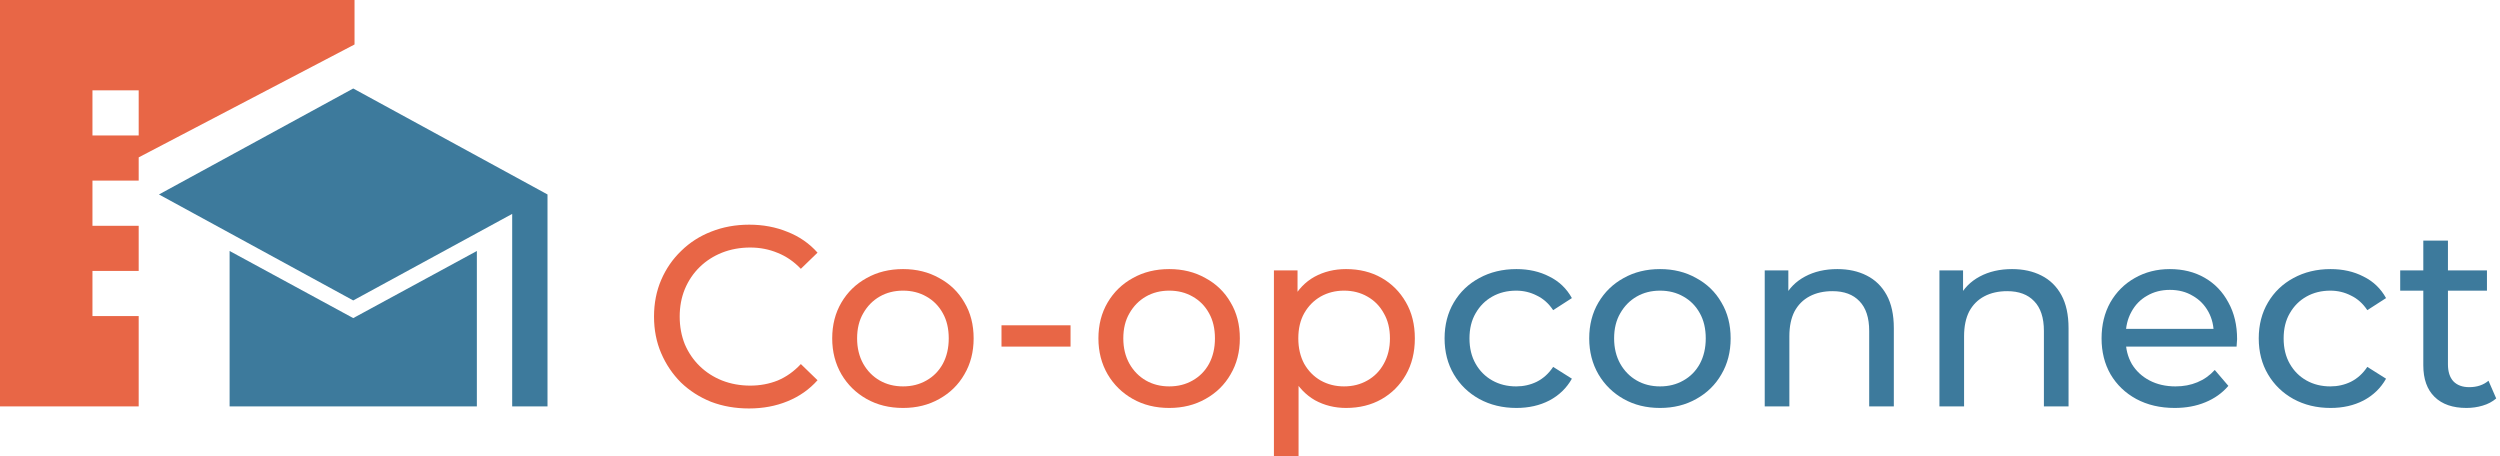 <svg width="411" height="75" viewBox="0 0 411 75" fill="none" xmlns="http://www.w3.org/2000/svg">
<g clip-path="url(#clip0_1347_282)">
<path d="M84.203 66.813V35.164L58.071 49.392L26.133 31.97L58.071 14.549L90.01 31.97V66.813H84.203ZM58.071 66.813H37.747V41.262L58.071 52.295L78.396 41.262V66.813H58.071Z" fill="#3D7A9C"/>
<path d="M58.285 0V7.312L22.8 25.872V29.695H15.2V37.119H22.8V44.543H15.2V51.966H22.8V66.814H-5.39853e-05V0H58.285ZM15.2 22.271H22.8V14.848H15.2V22.271Z" fill="#E86646"/>
<path d="M123.135 67.151C120.884 67.151 118.802 66.785 116.889 66.054C115.004 65.294 113.359 64.24 111.952 62.889C110.574 61.511 109.49 59.907 108.703 58.079C107.915 56.25 107.521 54.239 107.521 52.044C107.521 49.85 107.915 47.839 108.703 46.01C109.49 44.181 110.588 42.592 111.994 41.242C113.401 39.863 115.047 38.808 116.931 38.077C118.844 37.317 120.926 36.937 123.177 36.937C125.455 36.937 127.551 37.331 129.464 38.119C131.405 38.878 133.051 40.018 134.402 41.537L131.659 44.195C130.533 43.014 129.267 42.142 127.861 41.579C126.454 40.988 124.949 40.693 123.346 40.693C121.686 40.693 120.139 40.974 118.704 41.537C117.297 42.099 116.073 42.887 115.033 43.9C113.992 44.913 113.176 46.122 112.585 47.529C112.022 48.907 111.741 50.413 111.741 52.044C111.741 53.676 112.022 55.195 112.585 56.602C113.176 57.98 113.992 59.176 115.033 60.188C116.073 61.201 117.297 61.989 118.704 62.552C120.139 63.114 121.686 63.395 123.346 63.395C124.949 63.395 126.454 63.114 127.861 62.552C129.267 61.961 130.533 61.061 131.659 59.851L134.402 62.509C133.051 64.028 131.405 65.182 129.464 65.97C127.551 66.757 125.441 67.151 123.135 67.151Z" fill="#E86646"/>
<path d="M148.462 67.067C146.211 67.067 144.214 66.575 142.47 65.59C140.725 64.605 139.347 63.255 138.334 61.539C137.321 59.795 136.815 57.825 136.815 55.631C136.815 53.409 137.321 51.439 138.334 49.723C139.347 48.007 140.725 46.671 142.47 45.715C144.214 44.73 146.211 44.237 148.462 44.237C150.684 44.237 152.668 44.73 154.412 45.715C156.184 46.671 157.563 48.007 158.547 49.723C159.56 51.411 160.066 53.38 160.066 55.631C160.066 57.853 159.56 59.823 158.547 61.539C157.563 63.255 156.184 64.605 154.412 65.59C152.668 66.575 150.684 67.067 148.462 67.067ZM148.462 63.522C149.897 63.522 151.177 63.199 152.302 62.552C153.455 61.904 154.355 60.99 155.002 59.809C155.65 58.599 155.973 57.206 155.973 55.631C155.973 54.028 155.65 52.649 155.002 51.496C154.355 50.314 153.455 49.4 152.302 48.753C151.177 48.106 149.897 47.782 148.462 47.782C147.027 47.782 145.747 48.106 144.622 48.753C143.496 49.4 142.596 50.314 141.921 51.496C141.246 52.649 140.908 54.028 140.908 55.631C140.908 57.206 141.246 58.599 141.921 59.809C142.596 60.99 143.496 61.904 144.622 62.552C145.747 63.199 147.027 63.522 148.462 63.522Z" fill="#E86646"/>
<path d="M164.646 56.981V53.479H175.997V56.981H164.646Z" fill="#E86646"/>
<path d="M192.226 67.067C189.975 67.067 187.978 66.575 186.234 65.59C184.49 64.605 183.111 63.255 182.098 61.539C181.086 59.795 180.579 57.825 180.579 55.631C180.579 53.409 181.086 51.439 182.098 49.723C183.111 48.007 184.49 46.671 186.234 45.715C187.978 44.73 189.975 44.237 192.226 44.237C194.448 44.237 196.432 44.73 198.176 45.715C199.948 46.671 201.327 48.007 202.311 49.723C203.324 51.411 203.83 53.38 203.83 55.631C203.83 57.853 203.324 59.823 202.311 61.539C201.327 63.255 199.948 64.605 198.176 65.59C196.432 66.575 194.448 67.067 192.226 67.067ZM192.226 63.522C193.661 63.522 194.941 63.199 196.066 62.552C197.219 61.904 198.12 60.99 198.767 59.809C199.414 58.599 199.737 57.206 199.737 55.631C199.737 54.028 199.414 52.649 198.767 51.496C198.12 50.314 197.219 49.4 196.066 48.753C194.941 48.106 193.661 47.782 192.226 47.782C190.791 47.782 189.511 48.106 188.386 48.753C187.261 49.4 186.36 50.314 185.685 51.496C185.01 52.649 184.672 54.028 184.672 55.631C184.672 57.206 185.01 58.599 185.685 59.809C186.36 60.99 187.261 61.904 188.386 62.552C189.511 63.199 190.791 63.522 192.226 63.522Z" fill="#E86646"/>
<path d="M221.291 67.067C219.434 67.067 217.732 66.645 216.185 65.801C214.666 64.929 213.442 63.649 212.513 61.961C211.613 60.273 211.163 58.163 211.163 55.631C211.163 53.099 211.599 50.989 212.471 49.301C213.371 47.613 214.581 46.347 216.1 45.504C217.648 44.66 219.378 44.237 221.291 44.237C223.485 44.237 225.426 44.716 227.114 45.672C228.802 46.629 230.138 47.965 231.123 49.681C232.107 51.369 232.6 53.352 232.6 55.631C232.6 57.91 232.107 59.907 231.123 61.623C230.138 63.339 228.802 64.676 227.114 65.632C225.426 66.588 223.485 67.067 221.291 67.067ZM209.433 75V44.449H213.315V50.483L213.062 55.673L213.484 60.864V75H209.433ZM220.953 63.522C222.388 63.522 223.668 63.199 224.793 62.552C225.947 61.904 226.847 60.99 227.494 59.809C228.169 58.599 228.507 57.206 228.507 55.631C228.507 54.028 228.169 52.649 227.494 51.496C226.847 50.314 225.947 49.4 224.793 48.753C223.668 48.106 222.388 47.782 220.953 47.782C219.546 47.782 218.266 48.106 217.113 48.753C215.988 49.4 215.087 50.314 214.412 51.496C213.765 52.649 213.442 54.028 213.442 55.631C213.442 57.206 213.765 58.599 214.412 59.809C215.087 60.99 215.988 61.904 217.113 62.552C218.266 63.199 219.546 63.522 220.953 63.522Z" fill="#E86646"/>
<path d="M249.305 67.067C247.026 67.067 244.986 66.575 243.186 65.59C241.414 64.606 240.021 63.255 239.008 61.539C237.996 59.823 237.489 57.854 237.489 55.632C237.489 53.409 237.996 51.44 239.008 49.724C240.021 48.008 241.414 46.671 243.186 45.715C244.986 44.73 247.026 44.238 249.305 44.238C251.33 44.238 253.131 44.646 254.706 45.462C256.31 46.249 257.547 47.431 258.419 49.006L255.339 50.99C254.608 49.892 253.707 49.091 252.638 48.584C251.597 48.05 250.472 47.783 249.262 47.783C247.8 47.783 246.491 48.106 245.338 48.753C244.185 49.4 243.27 50.315 242.595 51.496C241.92 52.65 241.582 54.028 241.582 55.632C241.582 57.235 241.92 58.628 242.595 59.809C243.27 60.991 244.185 61.905 245.338 62.552C246.491 63.199 247.8 63.523 249.262 63.523C250.472 63.523 251.597 63.269 252.638 62.763C253.707 62.228 254.608 61.413 255.339 60.316L258.419 62.257C257.547 63.804 256.31 64.999 254.706 65.844C253.131 66.659 251.33 67.067 249.305 67.067Z" fill="#3D7A9C"/>
<path d="M272.914 67.067C270.663 67.067 268.666 66.575 266.921 65.59C265.177 64.606 263.799 63.255 262.786 61.539C261.773 59.795 261.267 57.826 261.267 55.632C261.267 53.409 261.773 51.44 262.786 49.724C263.799 48.008 265.177 46.671 266.921 45.715C268.666 44.73 270.663 44.238 272.914 44.238C275.136 44.238 277.119 44.73 278.864 45.715C280.636 46.671 282.014 48.008 282.999 49.724C284.012 51.412 284.518 53.381 284.518 55.632C284.518 57.854 284.012 59.823 282.999 61.539C282.014 63.255 280.636 64.606 278.864 65.59C277.119 66.575 275.136 67.067 272.914 67.067ZM272.914 63.523C274.348 63.523 275.628 63.199 276.754 62.552C277.907 61.905 278.807 60.991 279.454 59.809C280.101 58.599 280.425 57.207 280.425 55.632C280.425 54.028 280.101 52.65 279.454 51.496C278.807 50.315 277.907 49.4 276.754 48.753C275.628 48.106 274.348 47.783 272.914 47.783C271.479 47.783 270.199 48.106 269.074 48.753C267.948 49.4 267.048 50.315 266.373 51.496C265.698 52.65 265.36 54.028 265.36 55.632C265.36 57.207 265.698 58.599 266.373 59.809C267.048 60.991 267.948 61.905 269.074 62.552C270.199 63.199 271.479 63.523 272.914 63.523Z" fill="#3D7A9C"/>
<path d="M302.063 44.238C303.891 44.238 305.495 44.59 306.873 45.293C308.28 45.996 309.377 47.065 310.165 48.5C310.952 49.935 311.346 51.749 311.346 53.944V66.814H307.295V54.408C307.295 52.242 306.761 50.61 305.692 49.513C304.651 48.416 303.174 47.867 301.261 47.867C299.826 47.867 298.574 48.148 297.505 48.711C296.436 49.274 295.606 50.103 295.016 51.201C294.453 52.298 294.172 53.662 294.172 55.294V66.814H290.121V44.449H294.003V50.483L293.37 48.88C294.101 47.417 295.227 46.278 296.746 45.462C298.265 44.646 300.037 44.238 302.063 44.238Z" fill="#3D7A9C"/>
<path d="M330.785 44.238C332.614 44.238 334.218 44.59 335.596 45.293C337.003 45.996 338.1 47.065 338.888 48.5C339.675 49.935 340.069 51.749 340.069 53.944V66.814H336.018V54.408C336.018 52.242 335.484 50.61 334.415 49.513C333.374 48.416 331.897 47.867 329.984 47.867C328.549 47.867 327.297 48.148 326.228 48.711C325.159 49.274 324.329 50.103 323.738 51.201C323.176 52.298 322.894 53.662 322.894 55.294V66.814H318.843V44.449H322.726V50.483L322.093 48.88C322.824 47.417 323.949 46.278 325.468 45.462C326.988 44.646 328.76 44.238 330.785 44.238Z" fill="#3D7A9C"/>
<path d="M357.525 67.067C355.134 67.067 353.024 66.575 351.195 65.59C349.395 64.606 347.988 63.255 346.975 61.539C345.991 59.823 345.498 57.854 345.498 55.632C345.498 53.409 345.977 51.44 346.933 49.724C347.918 48.008 349.254 46.671 350.942 45.715C352.658 44.73 354.585 44.238 356.723 44.238C358.889 44.238 360.802 44.716 362.462 45.673C364.122 46.629 365.416 47.98 366.344 49.724C367.301 51.44 367.779 53.451 367.779 55.758C367.779 55.927 367.765 56.124 367.737 56.349C367.737 56.574 367.723 56.785 367.695 56.982H348.663V54.07H365.585L363.939 55.083C363.967 53.648 363.672 52.368 363.053 51.243C362.434 50.118 361.576 49.245 360.479 48.627C359.41 47.98 358.158 47.656 356.723 47.656C355.317 47.656 354.065 47.98 352.968 48.627C351.87 49.245 351.012 50.132 350.393 51.285C349.775 52.41 349.465 53.704 349.465 55.167V55.843C349.465 57.334 349.803 58.67 350.478 59.851C351.181 61.005 352.152 61.905 353.39 62.552C354.627 63.199 356.048 63.523 357.652 63.523C358.974 63.523 360.169 63.297 361.238 62.847C362.336 62.397 363.292 61.722 364.108 60.822L366.344 63.438C365.332 64.62 364.066 65.52 362.547 66.139C361.056 66.758 359.382 67.067 357.525 67.067Z" fill="#3D7A9C"/>
<path d="M383.152 67.067C380.873 67.067 378.834 66.575 377.033 65.59C375.261 64.606 373.869 63.255 372.856 61.539C371.843 59.823 371.337 57.854 371.337 55.632C371.337 53.409 371.843 51.44 372.856 49.724C373.869 48.008 375.261 46.671 377.033 45.715C378.834 44.73 380.873 44.238 383.152 44.238C385.178 44.238 386.978 44.646 388.554 45.462C390.157 46.249 391.395 47.431 392.267 49.006L389.187 50.99C388.455 49.892 387.555 49.091 386.486 48.584C385.445 48.05 384.32 47.783 383.11 47.783C381.647 47.783 380.339 48.106 379.186 48.753C378.032 49.4 377.118 50.315 376.443 51.496C375.767 52.65 375.43 54.028 375.43 55.632C375.43 57.235 375.767 58.628 376.443 59.809C377.118 60.991 378.032 61.905 379.186 62.552C380.339 63.199 381.647 63.523 383.11 63.523C384.32 63.523 385.445 63.269 386.486 62.763C387.555 62.228 388.455 61.413 389.187 60.316L392.267 62.257C391.395 63.804 390.157 64.999 388.554 65.844C386.978 66.659 385.178 67.067 383.152 67.067Z" fill="#3D7A9C"/>
<path d="M405.48 67.067C403.23 67.067 401.486 66.462 400.248 65.253C399.01 64.043 398.391 62.313 398.391 60.062V39.554H402.442V59.894C402.442 61.103 402.737 62.032 403.328 62.679C403.947 63.326 404.819 63.649 405.944 63.649C407.21 63.649 408.265 63.297 409.109 62.594L410.375 65.506C409.756 66.04 409.011 66.434 408.139 66.687C407.295 66.941 406.409 67.067 405.48 67.067ZM394.593 47.783V44.449H408.856V47.783H394.593Z" fill="#3D7A9C"/>
</g>
<defs>
<clipPath id="clip0_1347_282">
<rect width="410.375" height="75" fill="white"/>
</clipPath>
</defs>
</svg>
